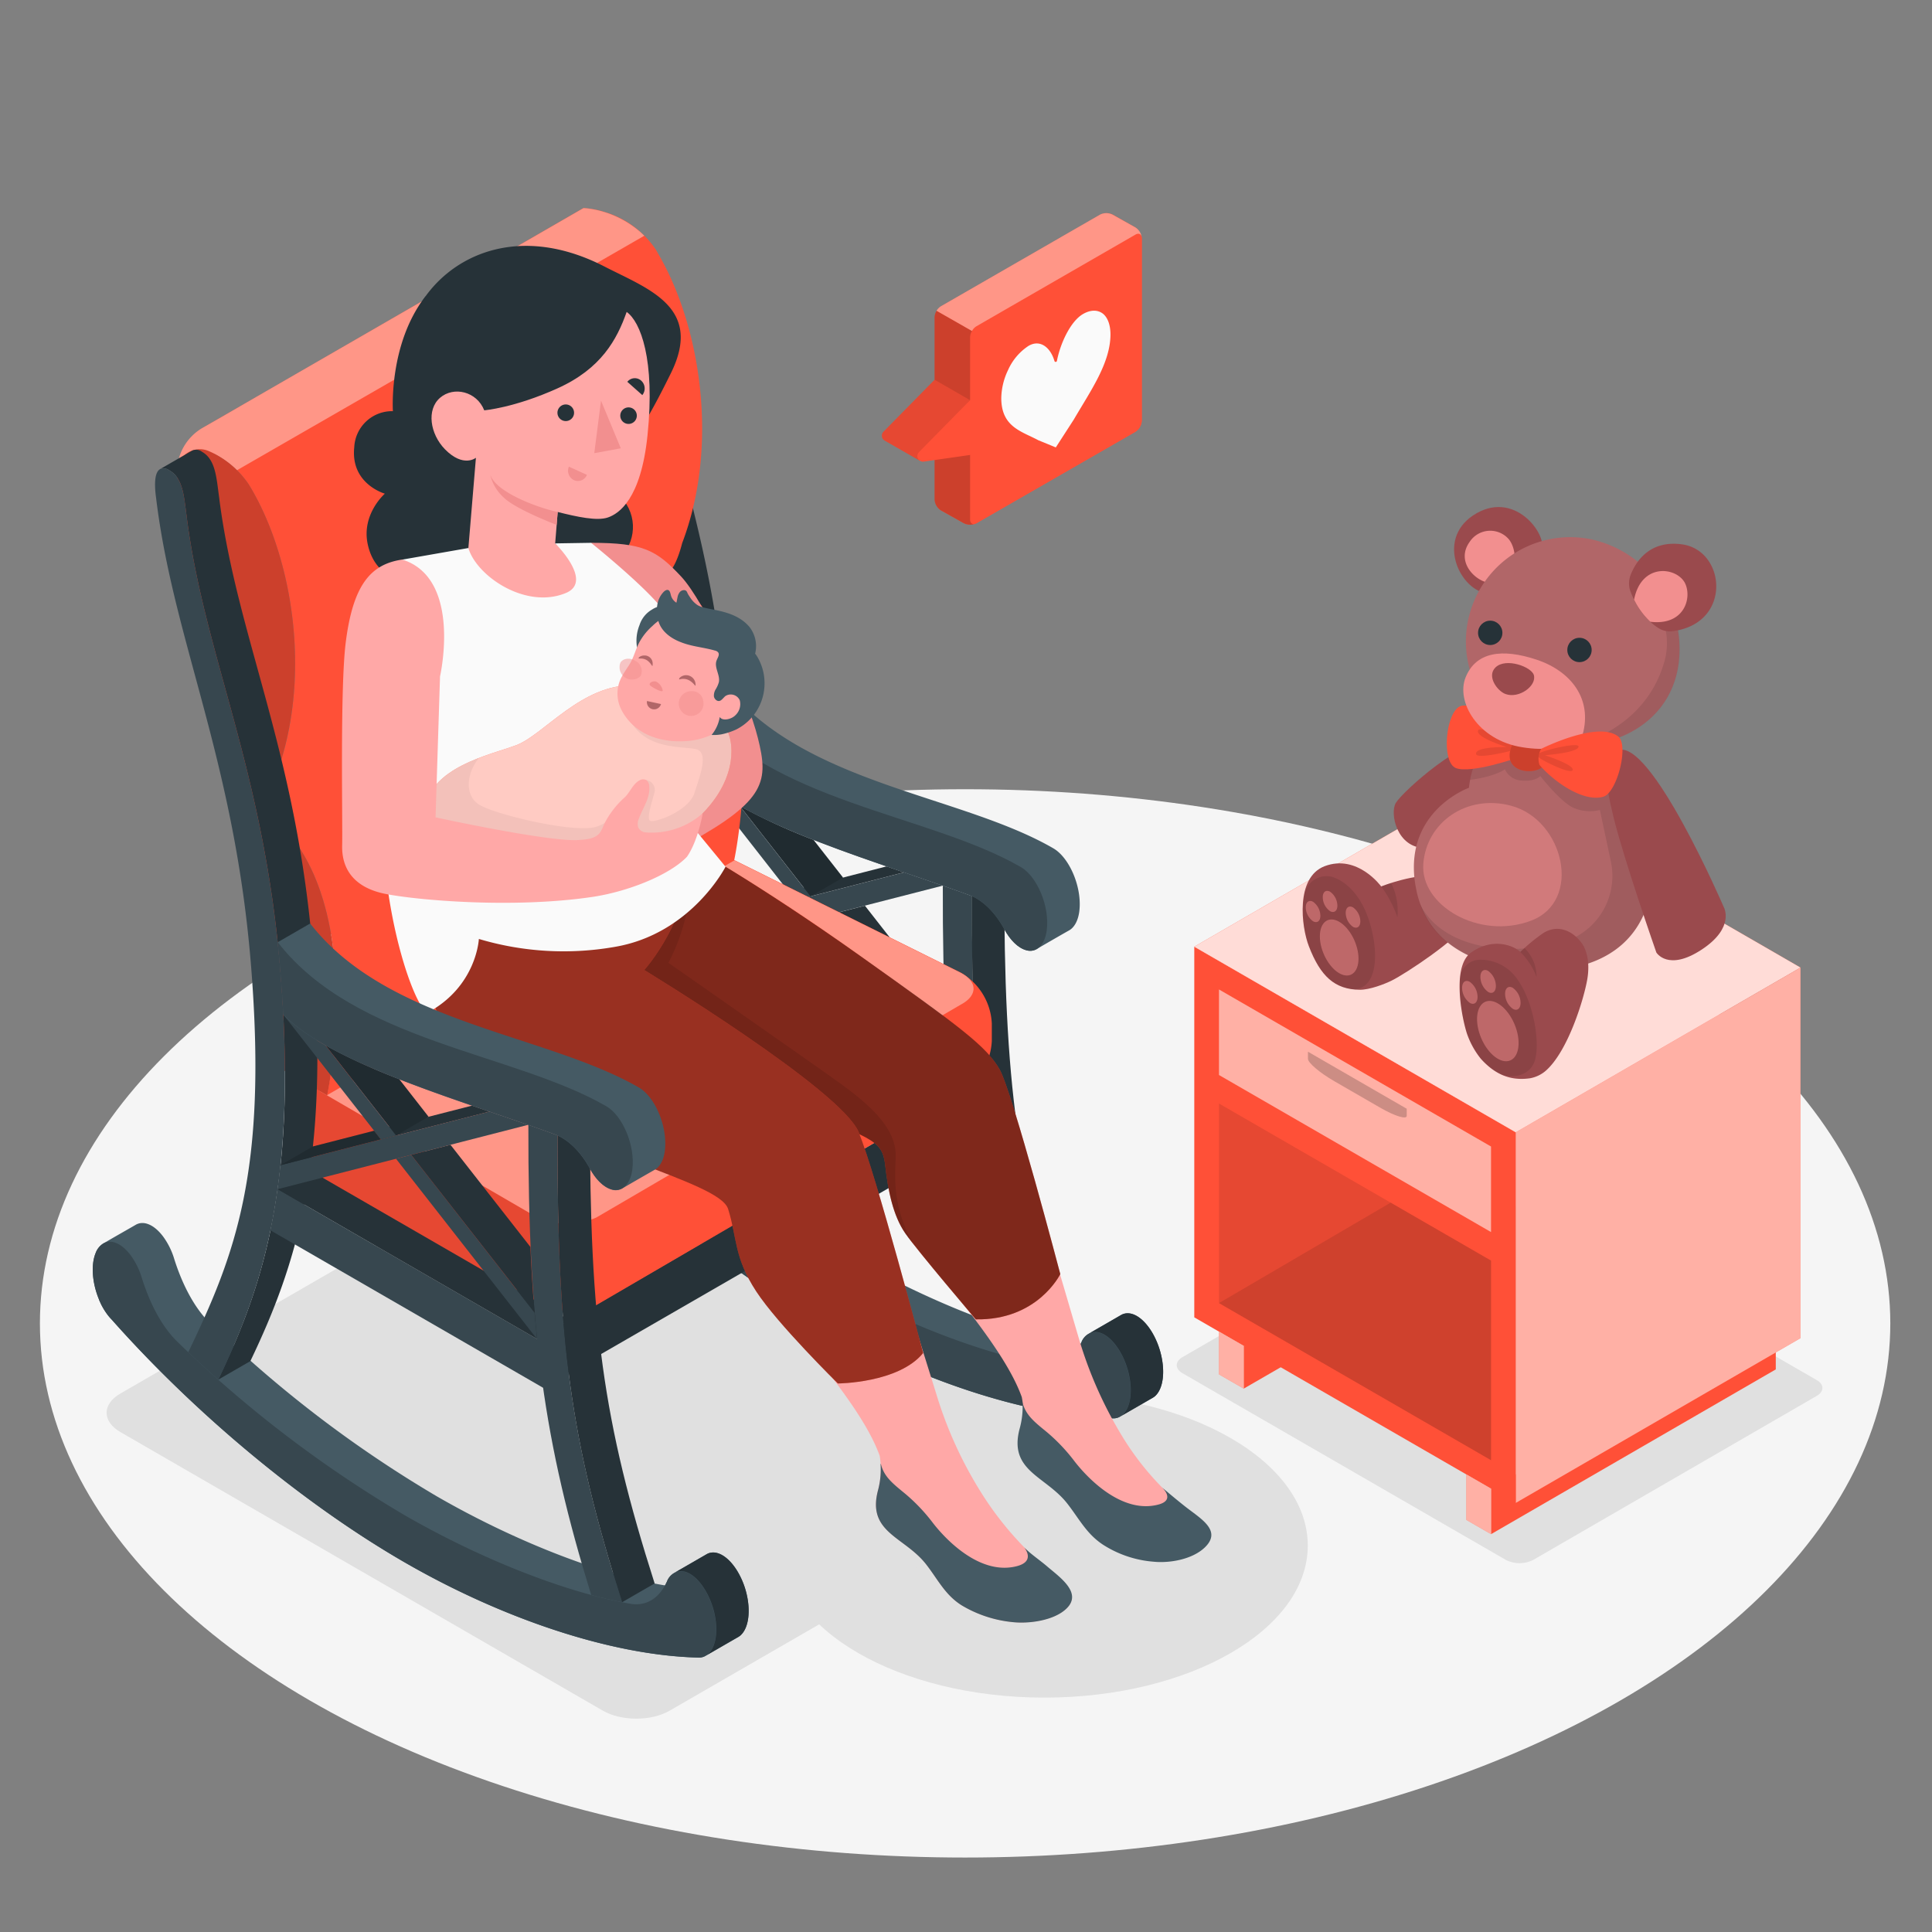 <svg xmlns="http://www.w3.org/2000/svg" viewBox="0 0 500 500"><rect x="0" y="0" width="500" height="500" fill="#808080" stroke="none"/><g id="freepik--Floor--inject-10"><ellipse id="freepik--floor--inject-10" cx="249.77" cy="342.49" rx="239.44" ry="138.24" style="fill:#f5f5f5"></ellipse></g><g id="freepik--Shadows--inject-10"><ellipse id="freepik--Shadow--inject-10" cx="270.3" cy="399.99" rx="68.15" ry="39.35" style="fill:#e0e0e0"></ellipse><path id="freepik--shadow--inject-10" d="M147.9,293.24,31.18,360.63c-4.79,2.76-4.79,7.24,0,10L156,442.71c4.78,2.77,12.54,2.77,17.32,0l116.73-67.39c4.78-2.76,4.78-7.24,0-10L165.22,293.24C160.44,290.48,152.69,290.48,147.9,293.24Z" style="fill:#e0e0e0"></path><path id="freepik--shadow--inject-10" d="M306,351.24l73.32-42.42a7.89,7.89,0,0,1,7.13,0l83.69,48.33c2,1.13,2,3,0,4.12l-73.32,42.42a7.86,7.86,0,0,1-7.13,0L306,355.37C304.06,354.23,304.06,352.38,306,351.24Z" style="fill:#e0e0e0"></path></g><g id="freepik--Nightstand--inject-10"><g id="freepik--nightstand--inject-10"><polygon points="321.87 359.38 334.64 352 321.87 348.31 321.87 359.38" style="fill:#FF5037"></polygon><polygon points="385.88 385.27 385.88 397.04 459.57 354.4 459.57 342.63 385.88 385.27" style="fill:#FF5037"></polygon><polygon points="465.96 250.4 392.27 293.03 392.27 388.96 465.96 346.32 465.96 250.4" style="fill:#FF5037"></polygon><polygon points="465.96 250.4 392.27 293.03 392.27 388.96 465.96 346.32 465.96 250.4" style="fill:#fff;opacity:0.55"></polygon><polygon points="392.27 293.03 309.08 245 309.08 340.93 392.27 388.96 392.27 293.03" style="fill:#FF5037"></polygon><polygon points="309.08 245 382.77 202.36 465.96 250.4 392.27 293.03 309.08 245" style="fill:#FF5037"></polygon><polyline points="383.56 288 309.08 245 382.77 202.36 465.96 250.4 392.27 293.03 383.56 288" style="fill:#fff;opacity:0.8"></polyline><polygon points="385.88 296.72 315.47 256.07 315.47 278.21 385.88 318.86 385.88 296.72" style="fill:#fff;opacity:0.55"></polygon><polygon points="385.88 326.24 315.47 285.59 315.47 337.24 385.88 377.9 385.88 326.24" style="opacity:0.1"></polygon><polygon points="385.88 397.04 379.49 393.35 379.49 381.58 385.88 385.27 385.88 397.04" style="fill:#FF5037"></polygon><polygon points="385.88 397.04 379.49 393.35 379.49 381.58 385.88 385.27 385.88 397.04" style="fill:#fff;opacity:0.55"></polygon><polygon points="321.87 359.38 315.47 355.69 315.47 344.62 321.87 348.31 321.87 359.38" style="fill:#FF5037"></polygon><polygon points="321.87 359.38 315.47 355.69 315.47 344.62 321.87 348.31 321.87 359.38" style="fill:#fff;opacity:0.55"></polygon><path d="M364.06,288.79c0,1-3.05.08-6.81-2.09l-11.94-6.89c-3.76-2.17-6.81-4.76-6.81-5.78v-1.85l25.56,14.76Z" style="opacity:0.2"></path><polygon points="315.47 337.24 359.9 311.24 385.88 326.24 385.88 377.9 315.47 337.24" style="opacity:0.1"></polygon></g></g><g id="freepik--teddy-bear--inject-10"><g id="freepik--teddy-bear--inject-10"><path d="M379.21,239.17c-1.76,3.76-15.37,12.78-19,14.58-1.91.95-5.75,2.42-8.31,2.4-6.51-.06-10.19-3.53-13.16-11.24-2-5.1-3.49-17.85,4.07-20.74,8.5-3.22,14.64,5.24,14.64,5.24s9-3.61,15.12-2.62S380.94,235.39,379.21,239.17Z" style="fill:#9a4a4d"></path><path d="M353,234.94c-2.23-4.54-5.31-7.08-8.21-8a5.89,5.89,0,0,0-7.09,3.94,27,27,0,0,0,1.1,14c2.76,7.18,6.15,10.67,11.84,11.17C358,255.23,356.41,242,353,234.94Z" style="opacity:0.1"></path><path d="M351.58,248.09c0,3.68-2.24,5.37-5,3.77s-5-5.86-5-9.53,2.24-5.37,5-3.78S351.58,244.41,351.58,248.09Z" style="fill:#f28f8f;opacity:0.5"></path><path d="M346.11,234.38c0,1.39-.85,2-1.89,1.43a4.51,4.51,0,0,1-1.89-3.61c0-1.39.84-2,1.89-1.43A4.53,4.53,0,0,1,346.11,234.38Z" style="fill:#f28f8f;opacity:0.5"></path><path d="M352.05,238.44c0,1.39-.85,2-1.89,1.43a4.51,4.51,0,0,1-1.89-3.61c0-1.39.84-2,1.89-1.43A4.53,4.53,0,0,1,352.05,238.44Z" style="fill:#f28f8f;opacity:0.5"></path><path d="M341.71,237c0,1.39-.85,2-1.89,1.42a4.53,4.53,0,0,1-1.89-3.61c0-1.39.85-2,1.89-1.43A4.55,4.55,0,0,1,341.71,237Z" style="fill:#f28f8f;opacity:0.5"></path><path d="M361.64,237.35a16.1,16.1,0,0,0-1.62-8.84c-1.55.5-2.55.9-2.55.9A31.13,31.13,0,0,1,361.64,237.35Z" style="opacity:0.1"></path><path d="M386.22,191.93c-6.86-1.91-23.4,13.1-25,15.89s.35,11.68,7.61,11.64c4.34,0,19.14-15.05,21.33-18.74S386.22,191.93,386.22,191.93Z" style="fill:#9a4a4d"></path><path d="M427.53,229.08c-2.11,14.43-12,19.76-21,21.44a43.11,43.11,0,0,1-12,.47c-8.58-.85-24-4.1-27.82-19.88-.21-1-.4-1.94-.55-3-2.46-18.37,14-24.23,14-24.23,1.41-13,12.1-20.58,19.27-19.82C415.48,185.78,430.71,207.41,427.53,229.08Z" style="fill:#b16668"></path><path d="M399.42,184.08c-6.77-.72-16.69,6-18.95,17.73,3.39-.4,7-1.38,9-2.71a5,5,0,0,0,4.43,2.91c3.47.29,4.73-1.17,4.73-1.17s4.95,6.37,8.35,8.11a10.65,10.65,0,0,0,7.07.67l2.82,13.22a17.9,17.9,0,0,1-12.65,21.07l-.92.23c-15.17,3.59-30.54.49-35.83-10.22h0c4.85,13.37,18.93,16.27,27,17.07a43.11,43.11,0,0,0,12-.47c9-1.68,18.94-7,21-21.44C430.71,207.41,415.48,185.78,399.42,184.08Z" style="opacity:0.1"></path><path d="M418.65,194.2c-4.12,1.69-3.39,7.8-1.08,17.24,2.68,11,11.09,35.06,11.09,35.06s3,5,11.74-.75,5.71-11,5.71-11S427.14,190.7,418.65,194.2Z" style="fill:#9a4a4d"></path><path d="M399,142.26c1.45-4-7.24-15.92-17.81-8.84-9.64,6.47-3.2,19.61,4,20.21S399,142.26,399,142.26Z" style="fill:#9a4a4d"></path><path d="M385.38,150.84c-3.69-.5-8.67-5.51-5.05-10.58a6.36,6.36,0,0,1,10.22-.62c2.08,2.75,1.39,6.78,1.39,6.78Z" style="fill:#f28f8f"></path><path d="M379.93,171.45a27,27,0,0,1,31.58-31.94,29.11,29.11,0,0,1,23,25.53c1.51,15.84-8.89,26.44-24.74,28a28.89,28.89,0,0,1-17.31-3.82A26.94,26.94,0,0,1,379.93,171.45Z" style="fill:#b16668"></path><path d="M407.38,193.12c.81,0,1.62,0,2.42-.12,15.85-1.52,26.25-12.12,24.74-28a28.54,28.54,0,0,0-4.6-13c.54.84-1.26,3.77-1.26,3.77,1.94,4,3.67,9.61,2.13,15.2C428.45,179.61,422,188.69,407.38,193.12Z" style="opacity:0.1"></path><path d="M392.26,196.25s3.85-5.23,2.77-7.39c-5.06-4.46-14.7-6.85-16.91-6.17-4,1.21-5.23,14.68-1.28,16.11S392.26,196.25,392.26,196.25Z" style="fill:#FF5037"></path><path d="M391.52,192.84c-1.65-.91-8.43-5.21-9-3.79-.72,1.79,7.43,4.29,7.43,4.29s-8.3-.21-7.94,1.82c.24,1.37,8.81-.79,8.81-.79Z" style="opacity:0.1"></path><path d="M392.25,191.65l-.15.14a5.25,5.25,0,0,0-1.28,2.58,4.76,4.76,0,0,0,0,2.28c.91,3.1,5.56,3.61,8,2.14a4.36,4.36,0,0,0,2-4.44,4.11,4.11,0,0,0-3.9-3.31c-.83-.06-1.64,0-2.44-.12A2.83,2.83,0,0,0,392.25,191.65Z" style="fill:#FF5037"></path><path d="M392.25,191.65l-.15.14a5.25,5.25,0,0,0-1.28,2.58,4.76,4.76,0,0,0,0,2.28c.91,3.1,5.56,3.61,8,2.14a4.36,4.36,0,0,0,2-4.44,4.11,4.11,0,0,0-3.9-3.31c-.83-.06-1.64,0-2.44-.12A2.83,2.83,0,0,0,392.25,191.65Z" style="opacity:0.2"></path><path d="M397.69,170.73c-9-3-15.73-2-18.39,4.56-2.54,6.27,3.11,16.32,14.73,18.11,5.91.92,10.16.43,15.56-3.32C412.13,180.86,406.57,173.69,397.69,170.73Z" style="fill:#f28f8f"></path><path d="M387.05,172.71c2.71-2.58,9.31-.12,9.91,2,.79,2.8-3.87,6.18-7.34,4.9C387.52,178.85,384.66,175,387.05,172.71Z" style="fill:#9a4a4d"></path><path d="M398.86,193.8s14.68-7.39,19.94-3.19c2.82,2.25-.31,14.51-3.84,15.57-5.12,1.53-12.81-3.84-16.54-8.23A5.07,5.07,0,0,1,398.86,193.8Z" style="fill:#FF5037"></path><path d="M422,153.16a6,6,0,0,1,0-4.35c1.29-3.32,4.78-9.08,13.28-7.94,11.38,1.53,13.1,20.45-2.38,22.48a5.52,5.52,0,0,1-3.66-.78C425.16,160,423,155.72,422,153.16Z" style="fill:#9a4a4d"></path><path d="M422.9,155.18a19.78,19.78,0,0,0,4.2,5.73C436.05,162,438,154.5,436,150.77,433.74,146.71,424.78,145.62,422.9,155.18Z" style="fill:#f28f8f"></path><path d="M391.13,208.54c-11.51-3.1-21.95,4.22-22.78,15s14.43,19.79,27.86,14.74S404.77,212.22,391.13,208.54Z" style="fill:#f28f8f;opacity:0.5"></path><path d="M410.81,253.3c-.82,5-5,18.87-10.87,23.9a8.56,8.56,0,0,1-4,1.86c-5.19.72-9.12-1.08-12.72-5.07a21.6,21.6,0,0,1-3.36-5.9c-1.09-2.64-4.58-17.64.8-21.53,5.57-4,11-1.93,12.8-.19a44.45,44.45,0,0,1,6-4.93c3.95-2.41,7.81-.34,10,2.8C410.29,245.4,411.6,248.48,410.81,253.3Z" style="fill:#9a4a4d"></path><path d="M383,248.38a5.19,5.19,0,0,0-5.12,4.67,40.9,40.9,0,0,0,2,15,21.6,21.6,0,0,0,3.36,5.9,16.09,16.09,0,0,0,5.61,4.23c2.14.75,6.68.56,8.21-3.27,1.67-4.18.08-15.56-4.66-21.88A11.55,11.55,0,0,0,383,248.38Z" style="opacity:0.1"></path><ellipse cx="387.64" cy="266.83" rx="4.67" ry="8.25" transform="translate(-73.53 173.09) rotate(-23.05)" style="fill:#f28f8f;opacity:0.5"></ellipse><path d="M387.13,255.17c0,1.5-.91,2.19-2,1.54a4.88,4.88,0,0,1-2-3.89c0-1.5.91-2.19,2-1.54A4.86,4.86,0,0,1,387.13,255.17Z" style="fill:#f28f8f;opacity:0.5"></path><path d="M393.52,259.55c0,1.49-.91,2.18-2,1.53a4.85,4.85,0,0,1-2-3.89c0-1.49.91-2.18,2-1.53A4.87,4.87,0,0,1,393.52,259.55Z" style="fill:#f28f8f;opacity:0.5"></path><path d="M382.39,258c0,1.5-.91,2.19-2,1.54a4.86,4.86,0,0,1-2-3.89c0-1.5.91-2.19,2-1.54A4.88,4.88,0,0,1,382.39,258Z" style="fill:#f28f8f;opacity:0.5"></path><path d="M394.54,245.36l-1.1,1a17.77,17.77,0,0,1,4.21,6.45A10.31,10.31,0,0,0,394.54,245.36Z" style="opacity:0.1"></path><path d="M398.37,194.94a5.25,5.25,0,0,0-.18,1c.61.76,8.51,4.69,8.83,3.32s-7.19-3.81-7.19-3.81,9-.68,8.68-2.31C408.27,192.06,399.44,194.2,398.37,194.94Z" style="opacity:0.1"></path><circle cx="385.67" cy="163.78" r="3.15" style="fill:#263238"></circle><circle cx="408.77" cy="168.21" r="3.15" style="fill:#263238"></circle></g></g><g id="freepik--speech-bubble--inject-10"><g id="freepik--speech-bubble--inject-10"><g id="freepik--speech-bubble--inject-10"><g id="freepik--speach-bubble--inject-10"><path d="M284.66,55.56l-41.15,23.7a3.64,3.64,0,0,0-1.64,2.85v47.18a3.61,3.61,0,0,0,1.65,2.83l5.89,3.3a3.66,3.66,0,0,0,3.29,0l41.15-23.7a3.64,3.64,0,0,0,1.64-2.85V61.67a3.61,3.61,0,0,0-1.65-2.83L288,55.54A3.66,3.66,0,0,0,284.66,55.56Z" style="fill:#FF5037"></path><path d="M251.06,134.45V87.28a3.65,3.65,0,0,1,1.64-2.85l41.15-23.71c.91-.52,1.64-.1,1.64,1v47.18a3.64,3.64,0,0,1-1.64,2.85L252.7,135.4C251.8,135.93,251.06,135.5,251.06,134.45Z" style="fill:#FF5037"></path><path d="M252.7,135.4a3.73,3.73,0,0,1-3.29,0l-5.89-3.31a3.55,3.55,0,0,1-1.65-2.82V82.11a3.36,3.36,0,0,1,.52-1.68l9.16,5.23a3.21,3.21,0,0,0-.49,1.62v47.17C251.06,135.41,251.74,136,252.7,135.4Z" style="opacity:0.2"></path><path d="M295.47,61.38c-.13-.83-.8-1.13-1.62-.66L252.71,84.43a3.21,3.21,0,0,0-1.16,1.23l-9.17-5.23a3.34,3.34,0,0,1,1.13-1.17l41.15-23.7a3.63,3.63,0,0,1,3.29,0l5.89,3.3A3.61,3.61,0,0,1,295.47,61.38Z" style="fill:#fff;opacity:0.4"></path></g><path d="M241.87,98.28l-13.23,13.45a1.46,1.46,0,0,0,.25,2.25c.27.17,9.16,5.26,9.16,5.26l13-15.67Z" style="fill:#FF5037"></path><path d="M241.87,98.28l-13.23,13.45a1.46,1.46,0,0,0,.25,2.25c.27.17,9.16,5.26,9.16,5.26l13-15.67Z" style="opacity:0.1"></path><path d="M251.06,103.57,237.84,117a1.45,1.45,0,0,0,1.24,2.46l12-1.72C252.35,117.76,252.35,103.57,251.06,103.57Z" style="fill:#FF5037"></path></g><path d="M259.13,103.09a17.32,17.32,0,0,1,1.75-7.31h0l0,0a14.53,14.53,0,0,1,5.29-6.26c3.06-1.8,5.7.46,6.71,3.87a.33.33,0,0,0,.65,0c.91-4.65,3.56-10.25,6.72-12.1,2.11-1.23,4-1.12,5.32,0l0,0h0c1.12,1,1.8,2.8,1.82,5.2,0,7.46-5.14,14.62-9.48,22.07l-4.67,7.23-4.51-1.85C264.39,111.61,259.17,110.54,259.13,103.09Z" style="fill:#fafafa"></path></g></g><g id="freepik--Characters--inject-10"><g id="freepik--Character--inject-10"><path d="M300.47,350.57a20.46,20.46,0,0,0-1.77-4.77c-1.89-3.67-4.66-6.11-7.15-5.92a3.39,3.39,0,0,0-1.44.46c-.76.45-7.93,4.58-8.35,4.82a4.67,4.67,0,0,0-1.89,2.22c-.16.34-.32.67-.5,1l-.51-.06c-17.41-3-39.65-12.07-58.5-22.95a311,311,0,0,1-58.81-44.9c-4-3.91-7.14-10-9.2-16.6a19.15,19.15,0,0,0-2.81-5.67c-2.41-3.27-5.21-4.32-7.21-3.09-.79.47-6.8,3.87-8.41,4.86A4.78,4.78,0,0,0,132,262.4c-1.26,3.13-.83,7.85.86,11.94a.24.24,0,0,1,0,.07c.18.37.35.76.53,1.13A16.41,16.41,0,0,0,135,278.2a13.9,13.9,0,0,0,1.18,1.38c22.43,25.29,50.57,48.26,75.75,62.8s53.38,24.09,75.83,24.68a5,5,0,0,0,.69,0,3.32,3.32,0,0,0,1.36-.41c.12-.07,8-4.61,8.37-4.83a4.25,4.25,0,0,0,.39-.25,2.48,2.48,0,0,0,.53-.45C301,359.27,301.57,355.19,300.47,350.57Z" style="fill:#455a64"></path><path d="M292.06,355.42a20.8,20.8,0,0,0-1.77-4.77c-1.9-3.66-4.66-6.1-7.15-5.91a4,4,0,0,0-3.27,2.64c-2,4.4-5.42,6.46-9.42,5.77-17.41-3-39.65-12.06-58.51-22.95a309.74,309.74,0,0,1-58.8-44.9c-4-3.9-7.15-9.95-9.21-16.59a19.55,19.55,0,0,0-2.8-5.68c-2.42-3.26-5.21-4.31-7.21-3.08A4.78,4.78,0,0,0,132,262.4c-1.26,3.13-.83,7.85.86,11.94a.24.24,0,0,1,0,.07c.18.37.35.76.53,1.13A16.41,16.41,0,0,0,135,278.2a13.9,13.9,0,0,0,1.18,1.38c22.43,25.29,50.57,48.26,75.75,62.8s53.38,24.09,75.83,24.68a5,5,0,0,0,.69,0,3.21,3.21,0,0,0,1.7-.63,2.31,2.31,0,0,0,.53-.46C292.53,364.13,293.16,360.05,292.06,355.42Z" style="fill:#37474f"></path><path d="M300.47,350.56a21.18,21.18,0,0,0-1.76-4.76c-1.9-3.67-4.66-6.11-7.16-5.91a3.33,3.33,0,0,0-1.45.45c-.76.45-7.92,4.58-8.34,4.82l0,0a3.48,3.48,0,0,1,1.42-.45c2.49-.19,5.25,2.25,7.15,5.92a21,21,0,0,1,1.77,4.76c1.1,4.63.47,8.7-1.37,10.58a2.08,2.08,0,0,1-.53.45.94.94,0,0,0-.12.09c1.27-.73,7.78-4.5,8.15-4.7a2.26,2.26,0,0,0,.38-.25,2.31,2.31,0,0,0,.54-.45C300.94,359.26,301.58,355.19,300.47,350.56Z" style="fill:#263238"></path><path d="M188.32,185.58c-4.15-52.87-19.56-81.91-24.28-118.17,0-.23-.06-.46-.08-.67-.68-5-.83-8.22-4.32-10.23-1.08-.63-2.95-1.59-3.55-1.23l-7.42,4.23a2.5,2.5,0,0,1,2.49.37c3.49,2,3.71,6.74,4.39,11.7,0,.23,0,.46.08.69,4.71,36.26,20.12,65.29,24.28,118.16s-4.06,79.48-16.19,104.74l8.33-4.82C184.17,265.1,192.46,238.46,188.32,185.58Z" style="fill:#263238"></path><path d="M179.91,190.43c-4.16-52.87-19.57-81.9-24.28-118.16,0-.23-.06-.46-.08-.69-.68-5-.9-9.69-4.39-11.7a2.5,2.5,0,0,0-2.49-.37c-1.34.77-1.55,3.69-1,7.55.07.6.14,1.21.23,1.82,4.72,36.27,20.13,66.66,24.27,119.54s-4.13,74.35-16.27,99.61c2.39,2.28,5,4.67,7.78,7.14C175.85,269.91,184.05,243.31,179.91,190.43Z" style="fill:#37474f"></path><path d="M247.76,297.22l-70.51-40.71c.73-3.49,1.34-7.06,1.85-10.66l67.13,38.78C247.32,285.2,248.3,297.55,247.76,297.22Z" style="fill:#37474f"></path><polygon points="254.64 279.77 187.48 241 179.1 245.85 246.23 284.63 254.64 279.77" style="fill:#263238"></polygon><path d="M260.21,350.86C248.08,311.6,243.84,282.44,244,229.2c2.42.83,4.94,1.74,7.55,2.7-.11,53.25,3.36,79,16.72,120.84C265.57,352.21,262.9,351.59,260.21,350.86Z" style="fill:#37474f"></path><path d="M268.22,352.74c-13.36-41.84-16.83-67.59-16.72-120.84l8.41-4.85c-.1,53.24,3.37,79,16.73,120.84Z" style="fill:#263238"></path><path d="M179.85,239.65c-.17,1.73-.44,3.9-.75,6.2L244,229.2l-10-3.44-54.1,13.89" style="fill:#37474f"></path><polygon points="246.23 284.63 209.75 237.98 213.68 236.98 245.6 277.78 246.23 284.63" style="fill:#37474f"></polygon><path d="M245.6,277.78,213.68,237l10.16-2.61,20.69,26.45C244.76,266.28,245.12,272,245.6,277.78Z" style="fill:#263238"></path><polygon points="229.44 224.22 204.08 230.73 205.84 232.98 233.95 225.76 229.44 224.22" style="fill:#263238"></polygon><polygon points="204.08 230.73 188.24 234.79 179.85 239.65 205.84 232.98 204.08 230.73" style="fill:#263238"></polygon><polygon points="204.08 230.73 188.24 234.79 179.85 239.65 205.84 232.98 204.08 230.73" style="opacity:0.15"></polygon><path d="M218.17,227.11l-8.4,4.86-18.3-23.39a153.73,153.73,0,0,0,19.06,8.77Z" style="fill:#263238"></path><path d="M218.17,227.11l-8.4,4.86-18.3-23.39a153.73,153.73,0,0,0,19.06,8.77Z" style="opacity:0.15"></path><path d="M209.77,232l-3.93,1-25.27-32.33a48.35,48.35,0,0,0,10.9,7.93Z" style="fill:#37474f"></path><path d="M272.61,219.55h0c-24.15-14-65-16.57-85.08-42.51l-8.41,4.86c.67,6.6,1.16,12.87,1.45,18.76,12.89,13.17,48.41,22.9,70.33,31,3.18,1.18,6.5,4.21,9,8.79,1.48,2.75,3.5,4.85,5.66,5.46a3.42,3.42,0,0,0,2.8-.32c1.29-.78,7.51-4.36,8.3-4.79,1.34-.74,2.32-2.45,2.65-4.84C280.14,229.77,276.82,222,272.61,219.55Z" style="fill:#455a64"></path><path d="M264.2,224.4h0c-24.15-13.94-64.95-16.57-85.08-42.5.67,6.6,1.16,12.87,1.45,18.76,12.89,13.17,48.41,22.9,70.33,31,3.18,1.18,6.5,4.21,9,8.79,1.48,2.75,3.5,4.85,5.66,5.46,2.66.76,4.82-1.3,5.33-5.1C271.72,234.62,268.41,226.83,264.2,224.4Z" style="fill:#37474f"></path><path d="M247.76,297.22,140.5,359.12,139,346.53l107.2-62.37C246.65,288.75,247.22,293.48,247.76,297.22Z" style="fill:#263238"></path><path d="M256.68,264.88v4.55a16.48,16.48,0,0,1-8,13.29l-94.27,55a18.3,18.3,0,0,1-15.89-.32l-55.12-32a17.36,17.36,0,0,1-7.86-13.61v-4.55a16.46,16.46,0,0,1,8-13.28l94-49.41c4.44-2.33,8.07-4.16,12.56-1.92l58.51,29.07A16.05,16.05,0,0,1,256.68,264.88Z" style="fill:#FF5037"></path><path d="M148.46,339.35a17.89,17.89,0,0,1-10-1.9l-55.12-32c-4.33-2.52-7.86-8.6-7.86-13.61v-4.56c0-4.58,3-9.91,6.9-12.57-3.28,2.34-3,5.77,1,8l55.12,32a17,17,0,0,0,8.12,2Z" style="opacity:0.1"></path><path d="M154.37,315.07,248.64,260c4.44-2.33,4.41-6-.08-8.28l-58.51-29.07c-4.49-2.24-8.12-.41-12.56,1.92L83.54,274c-4.44,2.33-4.52,6.24-.18,8.74l55.12,32A18.3,18.3,0,0,0,154.37,315.07Z" style="fill:#FF5037"></path><path d="M154.37,315.07,248.64,260c4.44-2.33,4.41-6-.08-8.28l-58.51-29.07c-4.49-2.24-8.12-.41-12.56,1.92L83.54,274c-4.44,2.33-4.52,6.24-.18,8.74l55.12,32A18.3,18.3,0,0,0,154.37,315.07Z" style="fill:#fff;opacity:0.4"></path><path d="M173.05,148.25c1.38-1.36,2.56-4.06,3.5-7.71,9.7-25.46,4.65-56.38-6.22-74.88-.18-.33-.37-.66-.56-1a24.34,24.34,0,0,0-13.39-9.83,22.12,22.12,0,0,0-5.38-1L66.34,102.71l-13.88,8-.07.05a13.27,13.27,0,0,0-6.56,11.84c.08,2.52.18,5.12.32,6.94l9.16-12.17a23.73,23.73,0,0,1,9.12,8.1C76.83,145.72,82.13,182,67.71,209c28.66,20.76,16.91,74.44,16.91,74.44L190,222.7v0C190.11,222,201.53,168.88,173.05,148.25Z" style="fill:#FF5037"></path><path d="M166.73,61c-.41-.41-.83-.8-1.25-1.16l-.09-.07A25.7,25.7,0,0,0,152.5,54a14,14,0,0,0-1.5-.14L66.34,102.71l-9,5.21-5,2.86a13.26,13.26,0,0,0-6.53,11.82c.08,2.52.18,5.12.32,6.94l9.16-12.17a23.92,23.92,0,0,1,6,4.35L166.76,61Z" style="fill:#fff;opacity:0.4"></path><g style="opacity:0.3"><path d="M151.52,151.19c.22,1.62,1.62,2.23,3.14,1.35A4.93,4.93,0,0,0,157,148c-.22-1.62-1.62-2.22-3.13-1.35A4.93,4.93,0,0,0,151.52,151.19Z" style="opacity:0.4"></path><path d="M135.58,160.39c.22,1.62,1.62,2.23,3.14,1.36a5,5,0,0,0,2.34-4.52c-.22-1.62-1.62-2.23-3.13-1.35A4.91,4.91,0,0,0,135.58,160.39Z" style="opacity:0.4"></path><path d="M119.64,169.6c.22,1.62,1.62,2.23,3.13,1.35a4.91,4.91,0,0,0,2.35-4.51c-.22-1.63-1.62-2.23-3.14-1.36A4.94,4.94,0,0,0,119.64,169.6Z" style="opacity:0.4"></path><path d="M103.7,178.8c.22,1.63,1.62,2.23,3.13,1.36a4.93,4.93,0,0,0,2.35-4.52c-.22-1.62-1.62-2.23-3.14-1.35A4.93,4.93,0,0,0,103.7,178.8Z" style="opacity:0.4"></path></g><path d="M67.71,209c14.42-27.06,9.12-63.32-3.28-83.57A23.91,23.91,0,0,0,54,116.73a5.88,5.88,0,0,0-8.17,5.64c1.79,52.55,21.14,88.56,21.14,150.9l17.69,10.21S96.37,229.8,67.71,209Z" style="fill:#FF5037"></path><path d="M67.71,209c14.42-27.06,9.12-63.32-3.28-83.57A23.91,23.91,0,0,0,54,116.73a5.88,5.88,0,0,0-8.17,5.64c1.79,52.55,21.14,88.56,21.14,150.9l17.69,10.21S96.37,229.8,67.71,209Z" style="opacity:0.2"></path><g id="freepik--character--inject-10"><path d="M305.92,389.72A72.7,72.7,0,0,1,290,371a106.44,106.44,0,0,1-11-25.33c-5.89-20-17.73-60.79-20.6-67.5-4.08-9.57-33.21-27.9-47.63-38.19a338.43,338.43,0,0,0-34-21.19l-31.08-7.28c-2.62,10.57-4.77,18.77-1.73,29.82s12.32,19.32,26.86,28.79c12,7.83,47.37,19.77,51,21.59s7.47,1.79,8.28,8.94,0,10.3,6.4,19.85c8.25,12.24,23.36,28.29,27.94,41.07a20.52,20.52,0,0,1-.14,8.61c-2.89,10.77,6.43,11.56,12,18.61,3,3.83,4.84,7.86,9.15,10.51a31.06,31.06,0,0,0,12.92,4.23c4.11.41,10.63-.53,13.27-3.14C315.74,396.27,309.73,392.84,305.92,389.72Z" style="fill:#ffa8a7"></path><path d="M311.82,400.46c4.25-4.12-.49-7.07-4.35-10-1.91-1.45-5.08-4.1-6.77-5.54h0s3.62,3.21-.81,4.43c-9.07,2.49-17.77-6-21.73-11.07a46.9,46.9,0,0,0-7.11-7.55c-3.07-2.53-5.63-4.42-6.42-7.8h0a21.08,21.08,0,0,1-.74,6.78c-2.94,11,6.67,12.21,12.3,19.38,3.06,3.9,5,7.9,9.32,10.71a28.3,28.3,0,0,0,13.06,4.37C302.76,404.59,308.61,403.56,311.82,400.46Z" style="fill:#455a64"></path><path d="M178.9,219.12s18,9.86,43.81,28.33,32.64,23.37,36,29.34,15.69,52.94,15.69,52.94-5.8,12-21.86,11.72c0,0-15.07-17.69-18.24-22.25s-4.47-11.07-5.17-17.32-2.23-7.13-22.32-14.4S157.85,268.69,147,250.71s-7.92-31.89-7.92-31.89Z" style="fill:#FF5037"></path><path d="M178.9,219.12c-2.19-1.33,16.16,8.73,43.81,28.33,25.88,18.35,32.64,23.37,36,29.34s15.69,52.94,15.69,52.94-5.8,12-21.86,11.72c0,0-15.07-17.69-18.24-22.25s-4.47-11.07-5.17-17.32-2.23-7.13-22.32-14.4S157.85,268.69,147,250.71s-7.92-31.89-7.92-31.89Z" style="opacity:0.5"></path><path d="M231.81,299.28c.2-8.95-10.23-16-19-22.2-7.47-5.29-39.83-27.91-39.83-27.91,7.71-14.51,6-30,6-30L142.5,231A40.17,40.17,0,0,0,144,241.29c3,11.05,12.32,19.32,26.86,28.79,6.63,4.31,20,10.61,31.3,15.7,1.58.59,3.13,1.16,4.63,1.7,20.09,7.27,21.61,8.14,22.32,14.4s2,12.76,5.17,17.32c.45.65,1.15,1.57,2,2.66h0C230.77,311.8,231.69,304.41,231.81,299.28Z" style="opacity:0.1"></path><path d="M270,405.09A83.84,83.84,0,0,1,253.75,386a105,105,0,0,1-11.41-25.16c-6.23-20-18.78-60.05-21.69-66.86-5.54-13-54.47-43-54.47-43,3.63-5.19,11.49-26.13,12.43-31.92l-67.2,8c-.62,14.5.59,25.39,4.33,33.9,5.07,11.54,8.88,19.08,24.25,27.19,12.93,6.82,40.55,15.93,44.24,17.78s7.6,1.82,8.42,9.1,0,10.5,6.52,20.21c8.4,12.47,23.83,28.51,28.5,41.53a21.22,21.22,0,0,1-.42,8.84c-2.95,11,6.77,12,12.4,19.16,3.06,3.9,4.93,8,9.32,10.71a31.66,31.66,0,0,0,13.16,4.3c4.18.42,10.69-.45,13.9-3.55C280.28,412.19,273.24,407.89,270,405.09Z" style="fill:#ffa8a7"></path><path d="M276,416.3c4.25-4.11-1.85-8.19-5.1-11-1.73-1.48-4.31-3.24-5.87-4.85h0s3.11,3.54-1.79,4.85c-9.09,2.43-17.77-6-21.73-11.07a46.78,46.78,0,0,0-7.11-7.54c-3.07-2.54-5.64-4.42-6.42-7.81l-.09,0a20.89,20.89,0,0,1-.65,6.76c-2.95,11,6.77,12,12.4,19.16,3.06,3.9,4.93,8,9.32,10.71a31.66,31.66,0,0,0,13.16,4.3C266.31,420.27,272.82,419.4,276,416.3Z" style="fill:#455a64"></path><path d="M106.75,226.7c1,13.74,2.35,39.34,18.6,53.12,22.23,18.84,60.74,25.57,63.09,33.08s1.49,12.46,7.27,21.31c5.53,8.48,21.13,23.83,21.13,23.83s15.72-.07,22.07-7.88c0,0-12.17-46.13-16.67-57.12s-55.52-42-55.52-42,12.57-13.78,11.81-31.85C178.53,219.17,105.74,213,106.75,226.7Z" style="fill:#FF5037"></path><path d="M106.75,226.7c1,13.74,2.35,39.34,18.6,53.12,22.23,18.84,60.74,25.57,63.09,33.08s1.49,12.46,7.27,21.31c5.53,8.48,21.13,23.83,21.13,23.83s15.72-.07,22.07-7.88c0,0-12.17-46.13-16.67-57.12s-55.52-42-55.52-42,12.57-13.78,11.81-31.85C178.53,219.17,105.74,213,106.75,226.7Z" style="opacity:0.4"></path><path d="M110.13,76.68c-9.6,12.31-8.45,29.73-8.45,29.73a9.8,9.8,0,0,0-10,9.35c-1,9.51,7.92,12,7.92,12s-6.06,5.27-4.45,13c2.27,10.83,13.34,11.64,22.65,9.26,12.72-3.25,18.22-12,18.22-12Z" style="fill:#263238"></path><circle cx="152.71" cy="136.38" r="11.1" transform="translate(-43.9 79.23) rotate(-25.56)" style="fill:#263238"></circle><path d="M153,140.48c13.52,0,16.87,1.9,23.22,8.66s17.2,30.91,19.93,41.89,2.26,16-17.82,27.08S153,140.48,153,140.48Z" style="fill:#f28f8f"></path><path d="M156.48,69c-24.17-12.47-43.71-1.33-49.95,14.21-4.16,10.36-1.6,22.6,3.6,31.27,2.73,4.55,3.76,6.49,6,9.14s4.47,4.89,6.15,5.35l.58-7.26a25,25,0,0,0,11.86,4.09l6.57.6c15.6,1.43,23.86-12.61,32.39-29.93C182,79.49,167.76,74.8,156.48,69Z" style="fill:#263238"></path><path d="M162.18,80.73c3.56,2.51,7.42,12.26,5.4,31.89-1.71,16.64-7.44,20.33-10.25,21.3s-8-.16-13-1.42l-.65,8.13c19.82,16-14,25.88-22.51,1.77l2-23.93s-3.22,2.67-8-2.18c-3.9-4-4.82-10.29-1.29-13.34s9.5-1.67,11.44,3.24c0,0,7.76-.62,19-5.7S159.64,87.93,162.18,80.73Z" style="fill:#ffa8a7"></path><path d="M164.79,107.85a2.14,2.14,0,1,1-1.85-2.4A2.14,2.14,0,0,1,164.79,107.85Z" style="fill:#263238"></path><path d="M148.55,107.1a2.15,2.15,0,1,1-1.86-2.41A2.15,2.15,0,0,1,148.55,107.1Z" style="fill:#263238"></path><path d="M147.23,120.77l4.67,2.12a2.52,2.52,0,0,1-3.36,1.37A2.69,2.69,0,0,1,147.23,120.77Z" style="fill:#f28f8f"></path><path d="M166.23,102.25l-3.88-3.44a2.48,2.48,0,0,1,3.59-.3A2.72,2.72,0,0,1,166.23,102.25Z" style="fill:#263238"></path><polygon points="155.54 103.68 153.8 117.28 160.66 116.02 155.54 103.68" style="fill:#f28f8f"></polygon><path d="M144.33,132.5c-5.31-1.13-16.08-5.17-17.46-9.67a11.34,11.34,0,0,0,3.43,5.87c3.07,3.09,13.76,7.14,13.76,7.14Z" style="fill:#f28f8f"></path><path d="M121.21,141.83c2.17,7.31,14.86,15.92,25.21,11.65,7.31-3-2.74-12.85-2.74-12.85l9.29-.15s12.48,10,17.85,16.37c4.49,5.36,15.34,18.27,2.26,30.81l2.69,22.05,12,14.6S178.9,241.74,159,245.07A76.71,76.71,0,0,1,123.93,243s-.55,12.31-13.37,19.13c-4-2.38-14.56-32.93-10.91-66.74,1.94-18,4.45-50.56,4.45-50.56Z" style="fill:#fafafa"></path></g><path d="M188.05,188.88c1.69,2.58,3.19,12-6.19,21.61s-21.4,17.52-39,18.38-35.15-6.82-33.35-18.69,17.27-14.72,24.23-17.38,17-15.92,30.24-15.41S188.05,188.88,188.05,188.88Z" style="fill:#FF5037"></path><path d="M188.05,188.88c1.69,2.58,3.19,12-6.19,21.61s-21.4,17.52-39,18.38-35.15-6.82-33.35-18.69,17.27-14.72,24.23-17.38,17-15.92,30.24-15.41S188.05,188.88,188.05,188.88Z" style="fill:#fff;opacity:0.7"></path><path d="M188.05,188.88a47.36,47.36,0,0,0-10.86-7.72c-8.12,1.35-15.51,3.44-13.37,6.5,4.39,6.27,12.73,5.47,16.21,6.2s1.23,6.59-.32,11.4-10.89,8-11.58,7.07.43-4.16,1.2-7.07a2.59,2.59,0,0,0-2.11-3.39s-7.29,11.28-13.91,12.32-25.57-3.53-29.38-6-3.13-8.15,0-12c-6.53,2.52-13.27,6.41-14.42,14-1.8,11.87,15.71,19.55,33.35,18.69s29.67-8.79,39-18.38S189.74,191.46,188.05,188.88Z" style="opacity:0.05"></path><path d="M179.43,164.92a8.33,8.33,0,0,1-8.34,8.34c-3.33,0-5.84-3-6.29-6.11a10.79,10.79,0,0,1,.71-5.39,7.14,7.14,0,0,1,3.22-4,6.21,6.21,0,0,1,2.93-1,7.22,7.22,0,0,1,3.68,1A8.4,8.4,0,0,1,179.43,164.92Z" style="fill:#455a64"></path><path d="M195.36,175.31c0,5-1.17,8.37-4.94,11-2.83,2-6.6,4.89-12.16,5.43-7.55.72-14.25-1.92-17.42-8a9.25,9.25,0,0,1-.71-6.69c.55-2,1.86-3.57,2.89-5.29s1.48-3.71,2.42-5.5a15.51,15.51,0,0,1,3.42-4.27,13.1,13.1,0,0,1,4.47-2.88,15.85,15.85,0,0,1,5.21-.8A16.56,16.56,0,0,1,195.36,175.31Z" style="fill:#ffa8a7"></path><path d="M180,177.41c0,.29-.41-.55-1.43-1.21a3.23,3.23,0,0,0-2.12-.49,3,3,0,0,0-.52.11c-.28.08-.25-.3.28-.66a2.43,2.43,0,0,1,3.78,1.73A3,3,0,0,1,180,177.41Z" style="fill:#b16668"></path><path d="M168.86,172.32c-.05.26-.3-.53-1.14-1.23a2.84,2.84,0,0,0-1.84-.66,3.59,3.59,0,0,0-.47,0c-.26,0-.19-.29.31-.55a2.11,2.11,0,0,1,1-.24,2.08,2.08,0,0,1,2.19,2.19A1.8,1.8,0,0,1,168.86,172.32Z" style="fill:#b16668"></path><path d="M169.81,176.4c-.9-.31-2.24.48-1.44,1.09s3.06,1.81,3.14,1.25A3.21,3.21,0,0,0,169.81,176.4Z" style="fill:#f28f8f"></path><path d="M167.44,181.42l3.63.79a1.86,1.86,0,0,1-3.63-.79Z" style="fill:#b16668"></path><path d="M197.86,176.87a13.34,13.34,0,0,1-7.31,11.91,17.83,17.83,0,0,1-4,1.3h-.06a11.24,11.24,0,0,1-1.26.13h-.49a4.91,4.91,0,0,1-.59,0,9.66,9.66,0,0,0,2.12-4.66c.73,1.19,3.08.55,4-.4a3.93,3.93,0,0,0,1.17-3.94,2.56,2.56,0,0,0-3.68-1.09c-.57.44-1,1.22-1.67,1.3a1,1,0,0,1-.54-.11,1.52,1.52,0,0,1-.79-1.1,3.15,3.15,0,0,1,.49-1.87,7.09,7.09,0,0,0,.79-1.79c.38-1.87-1.26-3.8-.6-5.59.26-.71.86-1.49.43-2.11a1.46,1.46,0,0,0-.87-.49c-2.75-.8-5.65-1-8.36-2a.9.9,0,0,1-.21-.08c-2.64-.95-5.17-2.74-6-5.41a12.62,12.62,0,0,1-.36-2,8.25,8.25,0,0,1,.05-2.38,6.15,6.15,0,0,1,1.67-3.35c.32-.3.77-.59,1.17-.42s.53.78.65,1.26a3.25,3.25,0,0,0,1.44,2c.13-.46.18-.93.29-1.39a2.9,2.9,0,0,1,.55-1.3,1.43,1.43,0,0,1,1.25-.56c.57.08.65.49.85.91a9.8,9.8,0,0,0,.55.87,6.83,6.83,0,0,0,1.92,2.05c2.29,1.54,9.34.87,13.45,5.63a8.08,8.08,0,0,1,1.51,7,.18.18,0,0,0,0,0l.19.19,0,0A13.31,13.31,0,0,1,197.86,176.87Z" style="fill:#455a64"></path><path d="M182,181.42a3.2,3.2,0,1,1-3.13-2.54A2.88,2.88,0,0,1,182,181.42Z" style="fill:#f28f8f;opacity:0.5"></path><path d="M165.74,175a3.2,3.2,0,0,1-5.15-3.56c.79-1.15,2.59-1.29,4-.31A2.88,2.88,0,0,1,165.74,175Z" style="fill:#f28f8f;opacity:0.5"></path><path d="M104.1,144.81C96.15,146,91.37,151,89.46,166.39c-1.48,11.94-.76,46.7-.91,52.38-.16,6.13,3.09,10.93,11.1,12.55s33,3.87,53.69.8c9.12-1.36,19.89-5.62,24.45-10.39,2.92-4.22,4.07-11.24,4.07-11.24a20,20,0,0,1-14.75,4.94,2.35,2.35,0,0,1-1.93-1.29,3.22,3.22,0,0,1,.19-2.35c1-2.73,2.95-5.33,2.66-8.36a2,2,0,0,0-.81-1.56,1.8,1.8,0,0,0-1.7.08c-1.8.94-2.51,3.26-4,4.54a23.34,23.34,0,0,0-4.75,6c-.77,1.32-1,2.89-2.34,3.8s-3.23,1-4.81,1.11c-7.7.49-36.9-5.87-36.9-5.87l1.16-36.48S119.68,149.7,104.1,144.81Z" style="fill:#ffa8a7"></path><path d="M193.21,412.47a20.8,20.8,0,0,0-1.77-4.77c-1.89-3.67-4.66-6.1-7.15-5.91a3.3,3.3,0,0,0-1.45.46c-.75.44-7.92,4.58-8.34,4.81a4.65,4.65,0,0,0-1.89,2.23c-.16.34-.33.66-.5,1l-.51-.07c-17.41-3-39.65-12.06-58.51-22.95a310.16,310.16,0,0,1-58.8-44.9c-4-3.9-7.14-10-9.21-16.59a19,19,0,0,0-2.8-5.68c-2.42-3.27-5.21-4.31-7.21-3.09-.79.47-6.8,3.87-8.41,4.86a4.85,4.85,0,0,0-1.92,2.46c-1.27,3.13-.83,7.85.86,11.93a.36.36,0,0,0,0,.07l.52,1.14a17.11,17.11,0,0,0,1.6,2.65,12.83,12.83,0,0,0,1.18,1.39c22.43,25.29,50.57,48.25,75.75,62.79s53.38,24.09,75.83,24.68a3.68,3.68,0,0,0,.69,0,3.16,3.16,0,0,0,1.36-.4c.12-.07,8-4.62,8.37-4.84a3,3,0,0,0,.38-.24,2.59,2.59,0,0,0,.54-.46C193.69,421.17,194.31,417.1,193.21,412.47Z" style="fill:#455a64"></path><path d="M184.8,417.33a20.92,20.92,0,0,0-1.77-4.77c-1.9-3.67-4.66-6.11-7.15-5.91a4,4,0,0,0-3.27,2.64c-2,4.4-5.42,6.45-9.42,5.77-17.41-3-39.66-12.07-58.51-22.95a311,311,0,0,1-58.81-44.9c-4-3.9-7.14-9.95-9.2-16.6a19.37,19.37,0,0,0-2.8-5.67c-2.42-3.27-5.21-4.31-7.21-3.09a4.85,4.85,0,0,0-1.92,2.46c-1.27,3.13-.83,7.85.86,11.93a.36.36,0,0,0,0,.07l.52,1.14a17.11,17.11,0,0,0,1.6,2.65,12.83,12.83,0,0,0,1.18,1.39c22.43,25.29,50.57,48.25,75.75,62.79s53.38,24.09,75.83,24.68a3.68,3.68,0,0,0,.69,0,3.24,3.24,0,0,0,1.7-.63,2,2,0,0,0,.53-.45C185.27,426,185.9,422,184.8,417.33Z" style="fill:#37474f"></path><path d="M193.21,412.47a20.55,20.55,0,0,0-1.77-4.76c-1.89-3.67-4.66-6.11-7.15-5.92a3.3,3.3,0,0,0-1.45.46c-.76.44-7.92,4.58-8.34,4.81a.08.08,0,0,0,0,0,3.3,3.3,0,0,1,1.42-.45c2.48-.2,5.25,2.25,7.14,5.91a20.64,20.64,0,0,1,1.78,4.77c1.09,4.63.47,8.7-1.37,10.57a2.31,2.31,0,0,1-.53.46l-.12.09c1.27-.74,7.77-4.5,8.15-4.7a3.11,3.11,0,0,0,.38-.25,2.32,2.32,0,0,0,.54-.46C193.68,421.17,194.31,417.1,193.21,412.47Z" style="fill:#263238"></path><path d="M81.06,247.48c-4.15-52.87-19.56-81.91-24.28-118.17,0-.22-.06-.45-.08-.67-.69-5-.9-9.69-4.39-11.7a2.48,2.48,0,0,0-2.51-.36l-8.39,4.84a2.49,2.49,0,0,1,2.49.36c3.49,2,3.7,6.75,4.39,11.71,0,.23.05.45.08.68,4.71,36.27,20.12,65.3,24.28,118.17s-4.06,79.47-16.19,104.73l8.33-4.81C76.91,327,85.2,300.36,81.06,247.48Z" style="fill:#263238"></path><path d="M72.65,252.34c-4.16-52.87-19.57-81.9-24.28-118.17,0-.23-.06-.45-.08-.68-.69-5-.9-9.69-4.39-11.71a2.49,2.49,0,0,0-2.49-.36c-1.34.77-1.55,3.69-1,7.54.07.6.14,1.21.23,1.82C45.4,167.05,60.81,197.45,65,250.33s-4.13,74.35-16.27,99.61c2.38,2.28,5,4.67,7.78,7.13C68.59,331.81,76.79,305.22,72.65,252.34Z" style="fill:#37474f"></path><path d="M140.5,359.12,70,318.41c.73-3.48,1.34-7.05,1.85-10.65L139,346.53C140.06,347.1,141,359.46,140.5,359.12Z" style="fill:#37474f"></path><polygon points="147.38 341.68 80.22 302.9 71.84 307.76 138.97 346.53 147.38 341.68" style="fill:#263238"></polygon><path d="M153,412.77c-12.13-39.26-16.37-68.43-16.26-121.67,2.41.84,4.94,1.75,7.55,2.71-.11,53.24,3.36,79,16.72,120.84Q157,413.86,153,412.77Z" style="fill:#37474f"></path><path d="M161,414.65c-13.36-41.84-16.83-67.6-16.72-120.84l8.41-4.86c-.11,53.24,3.37,79,16.73,120.84Z" style="fill:#263238"></path><path d="M72.59,301.55c-.17,1.74-.44,3.9-.75,6.21l64.85-16.66-10-3.43-54.1,13.88" style="fill:#37474f"></path><polygon points="138.97 346.53 102.49 299.89 106.42 298.88 138.33 339.69 138.97 346.53" style="fill:#37474f"></polygon><path d="M138.34,339.68l-31.92-40.8,10.16-2.61,20.69,26.44Q137.62,330.93,138.34,339.68Z" style="fill:#263238"></path><polygon points="122.18 286.13 96.82 292.63 98.58 294.88 126.69 287.67 122.18 286.13" style="fill:#263238"></polygon><polygon points="96.82 292.63 80.98 296.7 72.59 301.55 98.58 294.88 96.82 292.63" style="fill:#263238"></polygon><polygon points="96.82 292.63 80.98 296.7 72.59 301.55 98.58 294.88 96.82 292.63" style="opacity:0.15"></polygon><path d="M110.9,289l-8.4,4.86-18.3-23.4a153.85,153.85,0,0,0,19.07,8.77Z" style="fill:#263238"></path><path d="M110.9,289l-8.4,4.86-18.3-23.4a153.85,153.85,0,0,0,19.07,8.77Z" style="opacity:0.15"></path><path d="M102.5,293.88l-3.92,1L73.31,262.56a48.57,48.57,0,0,0,10.89,7.92Z" style="fill:#37474f"></path><path d="M165.35,281.45h0C141.2,267.51,100.4,264.88,80.27,239l-8.41,4.86c.67,6.59,1.16,12.87,1.45,18.75,12.89,13.18,48.41,22.9,70.33,31,3.18,1.18,6.5,4.22,9,8.8,1.49,2.75,3.51,4.85,5.67,5.46a3.46,3.46,0,0,0,2.8-.33c1.28-.77,7.51-4.35,8.3-4.79,1.34-.74,2.32-2.44,2.64-4.84C172.87,291.67,169.56,283.88,165.35,281.45Z" style="fill:#455a64"></path><path d="M156.94,286.31h0c-24.16-13.94-65-16.57-85.08-42.5.67,6.59,1.16,12.87,1.45,18.75,12.89,13.18,48.41,22.9,70.33,31,3.18,1.18,6.5,4.22,9,8.8,1.49,2.75,3.51,4.85,5.67,5.46,2.66.75,4.81-1.3,5.33-5.1C164.46,296.53,161.14,288.74,156.94,286.31Z" style="fill:#37474f"></path></g></g></svg>